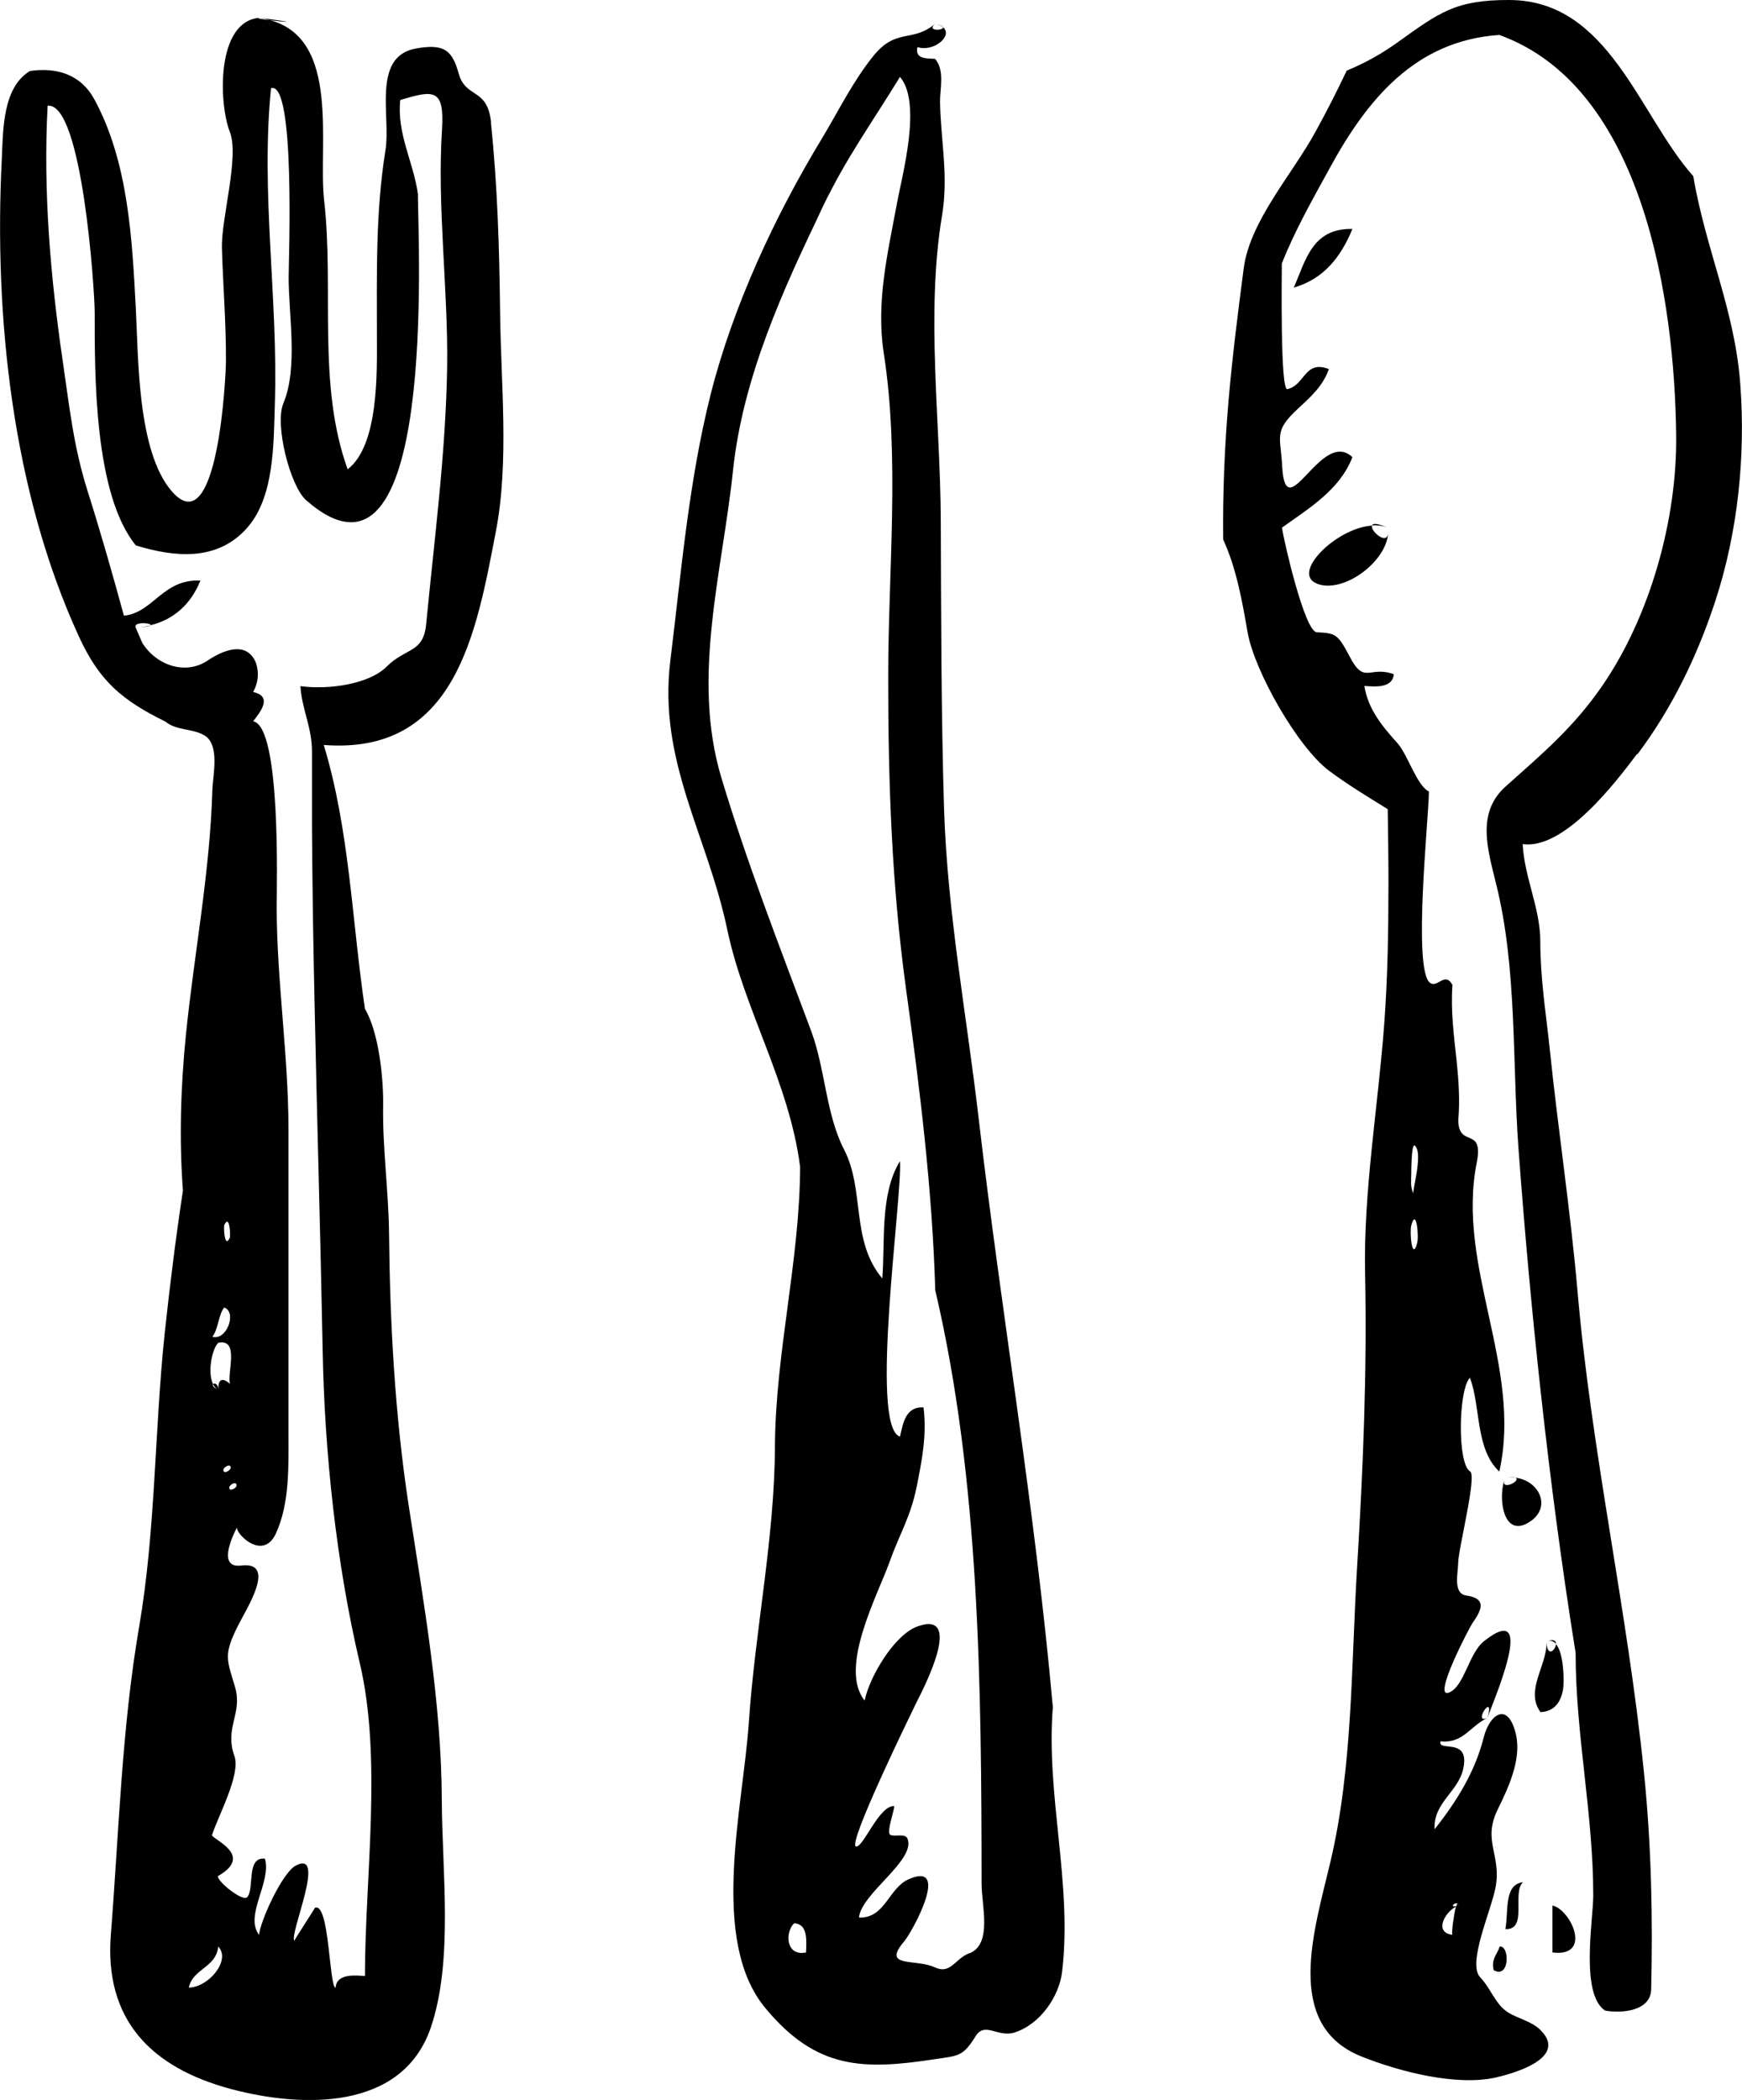 <?xml version="1.0" encoding="UTF-8"?>
<svg id="Layer_2" data-name="Layer 2" xmlns="http://www.w3.org/2000/svg" viewBox="0 0 94.75 114.19">
  <defs>
    <style>
      .cls-1 {
        fill-rule: evenodd;
      }
    </style>
  </defs>
  <g id="food_icons" data-name="food icons">
    <g id="silverware">
      <path class="cls-1" d="M11.59,75.27c.07.13.15.25.28.3,0-.34-.22-.38-.28-.3ZM14.11.97c.21.03.39.08.58.13.8.1,1.79.17-.58-.13ZM26.71,6.65c-.2-1.91-1.38-1.27-1.76-2.65-.35-1.24-.76-1.65-2.34-1.36-2.39.44-1.35,3.69-1.64,5.5-.55,3.4-.47,6.75-.47,10.19,0,1.84.12,5.87-1.59,7.19-1.67-4.61-.73-9.84-1.28-14.62-.34-2.97.92-8.77-2.94-9.8-.42-.05-.78-.11-.58-.13-2.35.18-2.22,4.63-1.61,6.2.53,1.34-.47,4.72-.43,6.3.06,2.06.23,4.11.22,6.17,0,.69-.42,10-2.95,7.07-1.87-2.16-1.81-7.25-1.95-9.87-.2-3.81-.4-8.04-2.27-11.46-.73-1.33-2.03-1.73-3.49-1.52C.14,4.76.17,7.06.1,8.59c-.44,8.61.57,18.15,4.2,26.04,1.11,2.42,2.36,3.46,4.7,4.61.6.5,1.47.36,2.12.75.86.51.45,2.19.43,2.98-.13,4.48-.99,8.88-1.44,13.32-.28,2.81-.37,5.63-.16,8.45-.39,2.57-.71,5.15-.99,7.74-.56,5.31-.49,10.72-1.39,15.97-.95,5.53-1.1,11.16-1.54,16.74-.37,4.61,2.16,7.24,6.55,8.41,3.84,1.02,9.32,1.2,10.86-3.37,1.23-3.64.6-8.54.59-12.35-.02-5.32-.99-10.75-1.8-16.01-.75-4.9-1.02-9.89-1.07-14.84-.03-2.34-.36-4.62-.32-6.94.02-1.46-.23-3.94-.99-5.23-.71-4.77-.83-9.7-2.24-14.35,7.19.55,8.3-6.1,9.37-11.66.72-3.77.26-8.06.22-11.89-.04-3.44-.14-6.88-.5-10.3ZM12.19,71.1c.71.23.15,1.82-.64,1.59.33-.42.32-1.17.64-1.59ZM12.19,66.64c.25-.58.34.19.32.64-.25.58-.34-.19-.32-.64ZM11.87,73.02c1.19-.25.46,1.68.64,2.23-.43-.37-.64-.26-.64.32-.28-.12-.32-.24-.28-.3-.31-.62-.07-1.91.28-2.25ZM12.83,80.67c.17.17-.23.4-.32.32-.17-.17.23-.41.32-.32ZM12.19,80.03c-.17-.16.23-.41.32-.32.16.16-.23.41-.32.32ZM10.27,108.08c.23-1.05,1.48-1.07,1.6-2.23.71.74-.53,2.22-1.6,2.23ZM23.18,33.93c-.15,1.6-1.08,1.26-2.15,2.32-.96.96-3.17,1.27-4.69,1.06.08,1.29.64,2.23.63,3.62,0,1.38,0,2.75,0,4.13.02,3.17.07,6.34.14,9.51.13,6.28.32,12.56.44,18.85.1,5.55.74,11.59,2.02,17.02,1.23,5.21.28,11.64.28,17.01-.5-.03-1.54-.16-1.6.64-.35-.07-.33-4.67-1.12-4.35.02,0-1.06,1.65-1.12,1.79-.29-.36,1.79-5,.07-4.08-.74.4-1.92,3.01-1.99,3.76-.81-1.04.69-2.87.32-4.14-1.03-.12-.56,1.62-.96,2.09-.23.28-1.64-.85-1.6-1.14,2-1.14-.28-1.98-.32-2.23.32-1.01,1.58-3.31,1.22-4.3-.55-1.55.45-2.31.04-3.73-.45-1.54-.66-1.75.18-3.41.42-.84,2.12-3.46.15-3.22-1.27.16-.54-1.49-.22-2.09-.15.29,1.39,1.91,2.11.34.76-1.66.68-3.71.68-5.47v-16.5c0-4.04-.64-8.09-.64-12.1,0-1.17.24-9.79-1.28-10.09.36-.47,1.1-1.35,0-1.59.28-.52.33-1.05.15-1.59-.52-1.24-1.82-.66-2.63-.12-1.22.82-2.8.24-3.55-.96-.02-.03-.66-1.54-.36-.84-.14-.34.92-.24.8-.12,1.26-.3,2.21-1.15,2.72-2.43-2.05-.1-2.56,1.75-4.16,1.91-.62-2.27-1.27-4.55-1.98-6.79-.76-2.42-.97-4.47-1.34-7-.67-4.56-1.08-9.29-.83-13.94,1.89-.21,2.56,10.07,2.56,11.24,0,3.34-.04,9.88,2.24,12.67,2.14.65,4.4.86,6.01-.91,1.53-1.67,1.48-4.61,1.55-6.81.18-5.72-.78-11.43-.21-17.14,1.34-.45.96,9.38.96,10.27,0,2.1.52,4.93-.29,6.87-.48,1.16.37,4.49,1.24,5.26,7.18,6.29,6.08-14.12,6.08-16.66-.25-1.76-1.15-3.26-.96-5.1,1.84-.56,2.41-.62,2.27,1.61-.27,4.25.34,8.65.28,12.95-.08,4.69-.69,9.25-1.14,13.94ZM7.39,34.13c.53-.03.75-.08.8-.12-.25.06-.52.11-.8.12ZM89.06,41.02c1.88-2.5,3.26-5.35,4.23-8.31,1.26-3.84,1.65-7.97,1.37-11.78-.29-4.06-1.88-7.33-2.56-11.35C89.15,6.27,87.53.02,82.1,0c-2.95-.01-3.82.69-6.08,2.3-.86.62-1.79,1.14-2.77,1.54-.53,1.12-1.09,2.22-1.69,3.31-1.25,2.3-3.56,4.84-3.91,7.42-.31,2.37-.61,4.74-.82,7.12-.22,2.54-.33,5.09-.3,7.65.72,1.55,1.04,3.38,1.33,5.05.37,2.1,2.72,6.25,4.44,7.53,1.02.76,2.1,1.41,3.18,2.08.02,1.33.04,2.67.04,4,0,2.57-.04,5.13-.23,7.69-.34,4.54-1.14,9.12-1.04,13.61.11,5.28-.11,10.56-.43,15.83-.33,5.31-.23,10.92-1.45,16.08-.86,3.68-2.61,8.91,1.69,10.62,2.06.82,5.13,1.62,7.3,1.14.91-.21,3.98-1.05,2.42-2.59-.48-.47-1.18-.6-1.74-.94-.7-.43-.96-1.33-1.53-1.92-.72-.75.6-3.62.84-4.91.32-1.73-.72-2.5.1-4.19.58-1.18,1.31-2.72,1.01-4.08-.42-1.86-1.44-1.14-1.76.14-.47,1.87-1.48,3.49-2.67,4.99-.08-1.47,1.32-2.03,1.57-3.35.33-1.67-1.41-.83-1.25-1.43,1.25.12,1.58-.81,2.56-1.28-.87.41.41-1.51,0,0,.14-.52,2.85-6.57-.19-4.17-.83.65-1.06,2.43-1.89,2.79-.99.43,1.14-3.62,1.27-3.79.58-.81.69-1.33-.35-1.48-.74-.11-.44-1.26-.44-1.74,0-.78,1.04-4.78.65-5.01-.7-.4-.64-4.44-.01-5.09.6,1.57.28,3.87,1.6,5.1,1.27-5.68-2.35-11.14-1.23-16.79.4-2.02-1-.76-1-2.33.09-1.07.02-2.13-.09-3.19-.15-1.38-.33-2.75-.23-4.15-.4-.75-.8.17-1.21-.11-.97-.67-.07-9.04-.07-10.41-.66-.32-1.15-2.01-1.72-2.64-.83-.92-1.59-1.84-1.79-3.1.5.03,1.54.16,1.6-.64-1.35-.48-1.59.6-2.4-.96-.66-1.26-.78-1.26-1.79-1.32-.66-.04-1.8-5-1.89-5.69,1.48-1.06,3.14-2.05,3.83-3.83-1.69-1.61-3.63,3.93-3.82.51-.08-1.65-.49-1.9.86-3.15.68-.62,1.37-1.25,1.68-2.15-1.33-.52-1.3.89-2.26,1.09-.39.08-.3-6.11-.3-6.83.71-1.8,1.67-3.48,2.6-5.18,2.02-3.7,4.63-6.94,9.23-7.25,7.88,2.84,9.54,14.52,9.62,21.79.05,4.55-1.41,9.81-4.02,13.6-1.53,2.23-3.23,3.67-5.24,5.46-1.61,1.43-1.01,3.38-.53,5.33,1.14,4.58.87,9.63,1.21,14.34.33,4.46.73,8.9,1.22,13.34.52,4.72,1.14,9.44,1.89,14.12,0,4.44.96,8.76.96,13.18,0,1.33-.72,5.36.64,6.27.96.17,2.49.01,2.51-1.16.09-3.8.02-7.73-.39-11.76-.89-8.78-2.86-17.43-3.62-26.24-.38-4.36-1.06-8.78-1.51-13.16-.21-1.97-.51-3.81-.51-5.8,0-1.84-.86-3.46-.96-5.31,2.26.32,5.07-3.37,6.22-4.9ZM79.2,103.68s0-.02,0-.03c-.36.09-.08-.22.05-.14.03-.04.05-.01.06.11-.04.01-.08.04-.12.06-.11.41-.24,1.35-.2,1.53-1-.13-.41-1.22.2-1.53ZM76.76,64.09s-.02-1.99.2-1.79c.47.43-.18,2.53-.08,2.62-.12-.27-.15-.54-.12-.83-.02.45,0-.53,0,0ZM76.76,66.64c.27-1.01.43.57.32.96-.27,1.01-.42-.57-.32-.96ZM71.63,31.74c1.44.56,3.79-1.2,3.87-2.75-.06.69-.99-.14-.87-.41-1.94.12-4.45,2.6-2.99,3.16ZM79.26,103.51s-.03.07-.05.14c.03,0,.06-.01.11-.03,0-.06-.03-.09-.06-.11ZM50.87,1.29c.19.05.33.11.42.19-.02-.06-.14-.12-.42-.19ZM74.62,28.57c.31-.02.6.02.86.13-.58-.26-.81-.25-.86-.13ZM81.88,80.35c.19-.03.37-.02.54,0-.09-.03-.25-.04-.54,0ZM70.37,15.64c1.66-.48,2.57-1.69,3.19-3.19-2.19-.05-2.54,1.71-3.19,3.19ZM82.42,80.35c.4.15-.94.83-.54,0-.43.9-.18,3.48,1.4,2.35,1.1-.79.43-2.19-.86-2.35ZM85.02,91.84c.06-.39.05-1.94-.39-2.44-.01.31-.47.78-.52-.12.07,1.24-1.19,2.64-.32,3.82.77-.03,1.12-.57,1.23-1.26ZM57.26,92.78c-.95-10.68-2.79-21.32-4.03-31.97-.65-5.59-1.7-11.17-1.88-16.79-.16-5.24-.16-10.47-.18-15.71-.02-5.42-.82-11.25.07-16.6.36-2.17-.07-4.02-.11-6.16-.01-.71.27-1.73-.27-2.35-.42-.03-1.11.04-.96-.64.87.29,1.96-.61,1.39-1.08.07.18-.94.24-.42-.19-1.27,1.06-2.11.19-3.38,1.77-1.11,1.38-1.88,2.97-2.79,4.48-2.56,4.22-4.83,9.11-6.04,13.88-1.2,4.75-1.6,9.65-2.2,14.51-.67,5.46,2.01,9.46,3.09,14.59.92,4.39,3.38,8.34,3.97,12.93-.02,5.11-1.34,10.1-1.37,15.21-.02,5-1.08,9.98-1.42,15-.31,4.62-2.18,11.87.92,15.56,2.77,3.32,5.3,3.35,9.22,2.75,1.27-.19,1.51-.14,2.19-1.24.51-.83,1.22.09,2.13-.21,1.41-.46,2.42-1.97,2.58-3.3.57-4.82-.9-9.62-.5-14.45ZM43.84,106.17c-1.11.23-1.15-1.12-.64-1.59.7.05.68.8.64,1.59ZM52.72,106.21c-.79.31-1.01,1.17-1.87.77-1.05-.49-2.91.05-1.68-1.4.47-.55,2.56-4.41.25-3.39-1.09.48-1.28,2.14-2.7,2.08.13-1.32,3.11-3.12,2.64-4.29-.12-.31-.71-.08-.94-.21-.22-.13.23-1.33.22-1.56-.83-.05-1.68,2.26-2.08,2.2-.5-.08,2.96-7.16,3.27-7.8.37-.73,2.63-5.05.1-4.18-1.3.45-2.65,2.79-2.9,4.04-1.43-1.76.71-5.74,1.34-7.5.56-1.57,1.15-2.45,1.49-4.13.29-1.44.56-2.83.37-4.31-.99-.05-1.11.88-1.28,1.59-1.69-.55.15-13.16,0-14.98-1.1,1.79-.8,4.38-.96,6.38-1.73-2.05-.94-4.82-2.08-7.01-.99-1.92-1.02-4.38-1.79-6.45-1.7-4.55-3.49-9.13-4.89-13.79-1.63-5.45.06-11.16.64-16.69.53-5.04,2.72-9.85,4.92-14.39-1.21,2.51,1.19-2.54,0,0,1.15-2.47,2.75-4.69,4.16-7.01,1.21,1.41.12,5.34-.17,6.91-.5,2.71-1.14,5.33-.71,8.12.88,5.65.24,11.87.24,17.62s.19,11.29.98,17.02c.75,5.42,1.42,10.84,1.58,16.31,2.43,10.35,2.51,21.66,2.52,32.26,0,1.2.6,3.31-.67,3.8ZM81.88,104.9c1.24.06.34-2,.96-2.55-1.05.12-.78,1.56-.96,2.55ZM84.44,103.62v2.55c2.22.27.98-2.36,0-2.55ZM84.63,89.39c0-.17-.12-.29-.52-.12.22-.1.39-.03.52.12ZM81.56,105.85c-.1.43-.46.61-.32,1.28.89.51.88-1.38.32-1.28Z"/>
    </g>
  </g>
</svg>